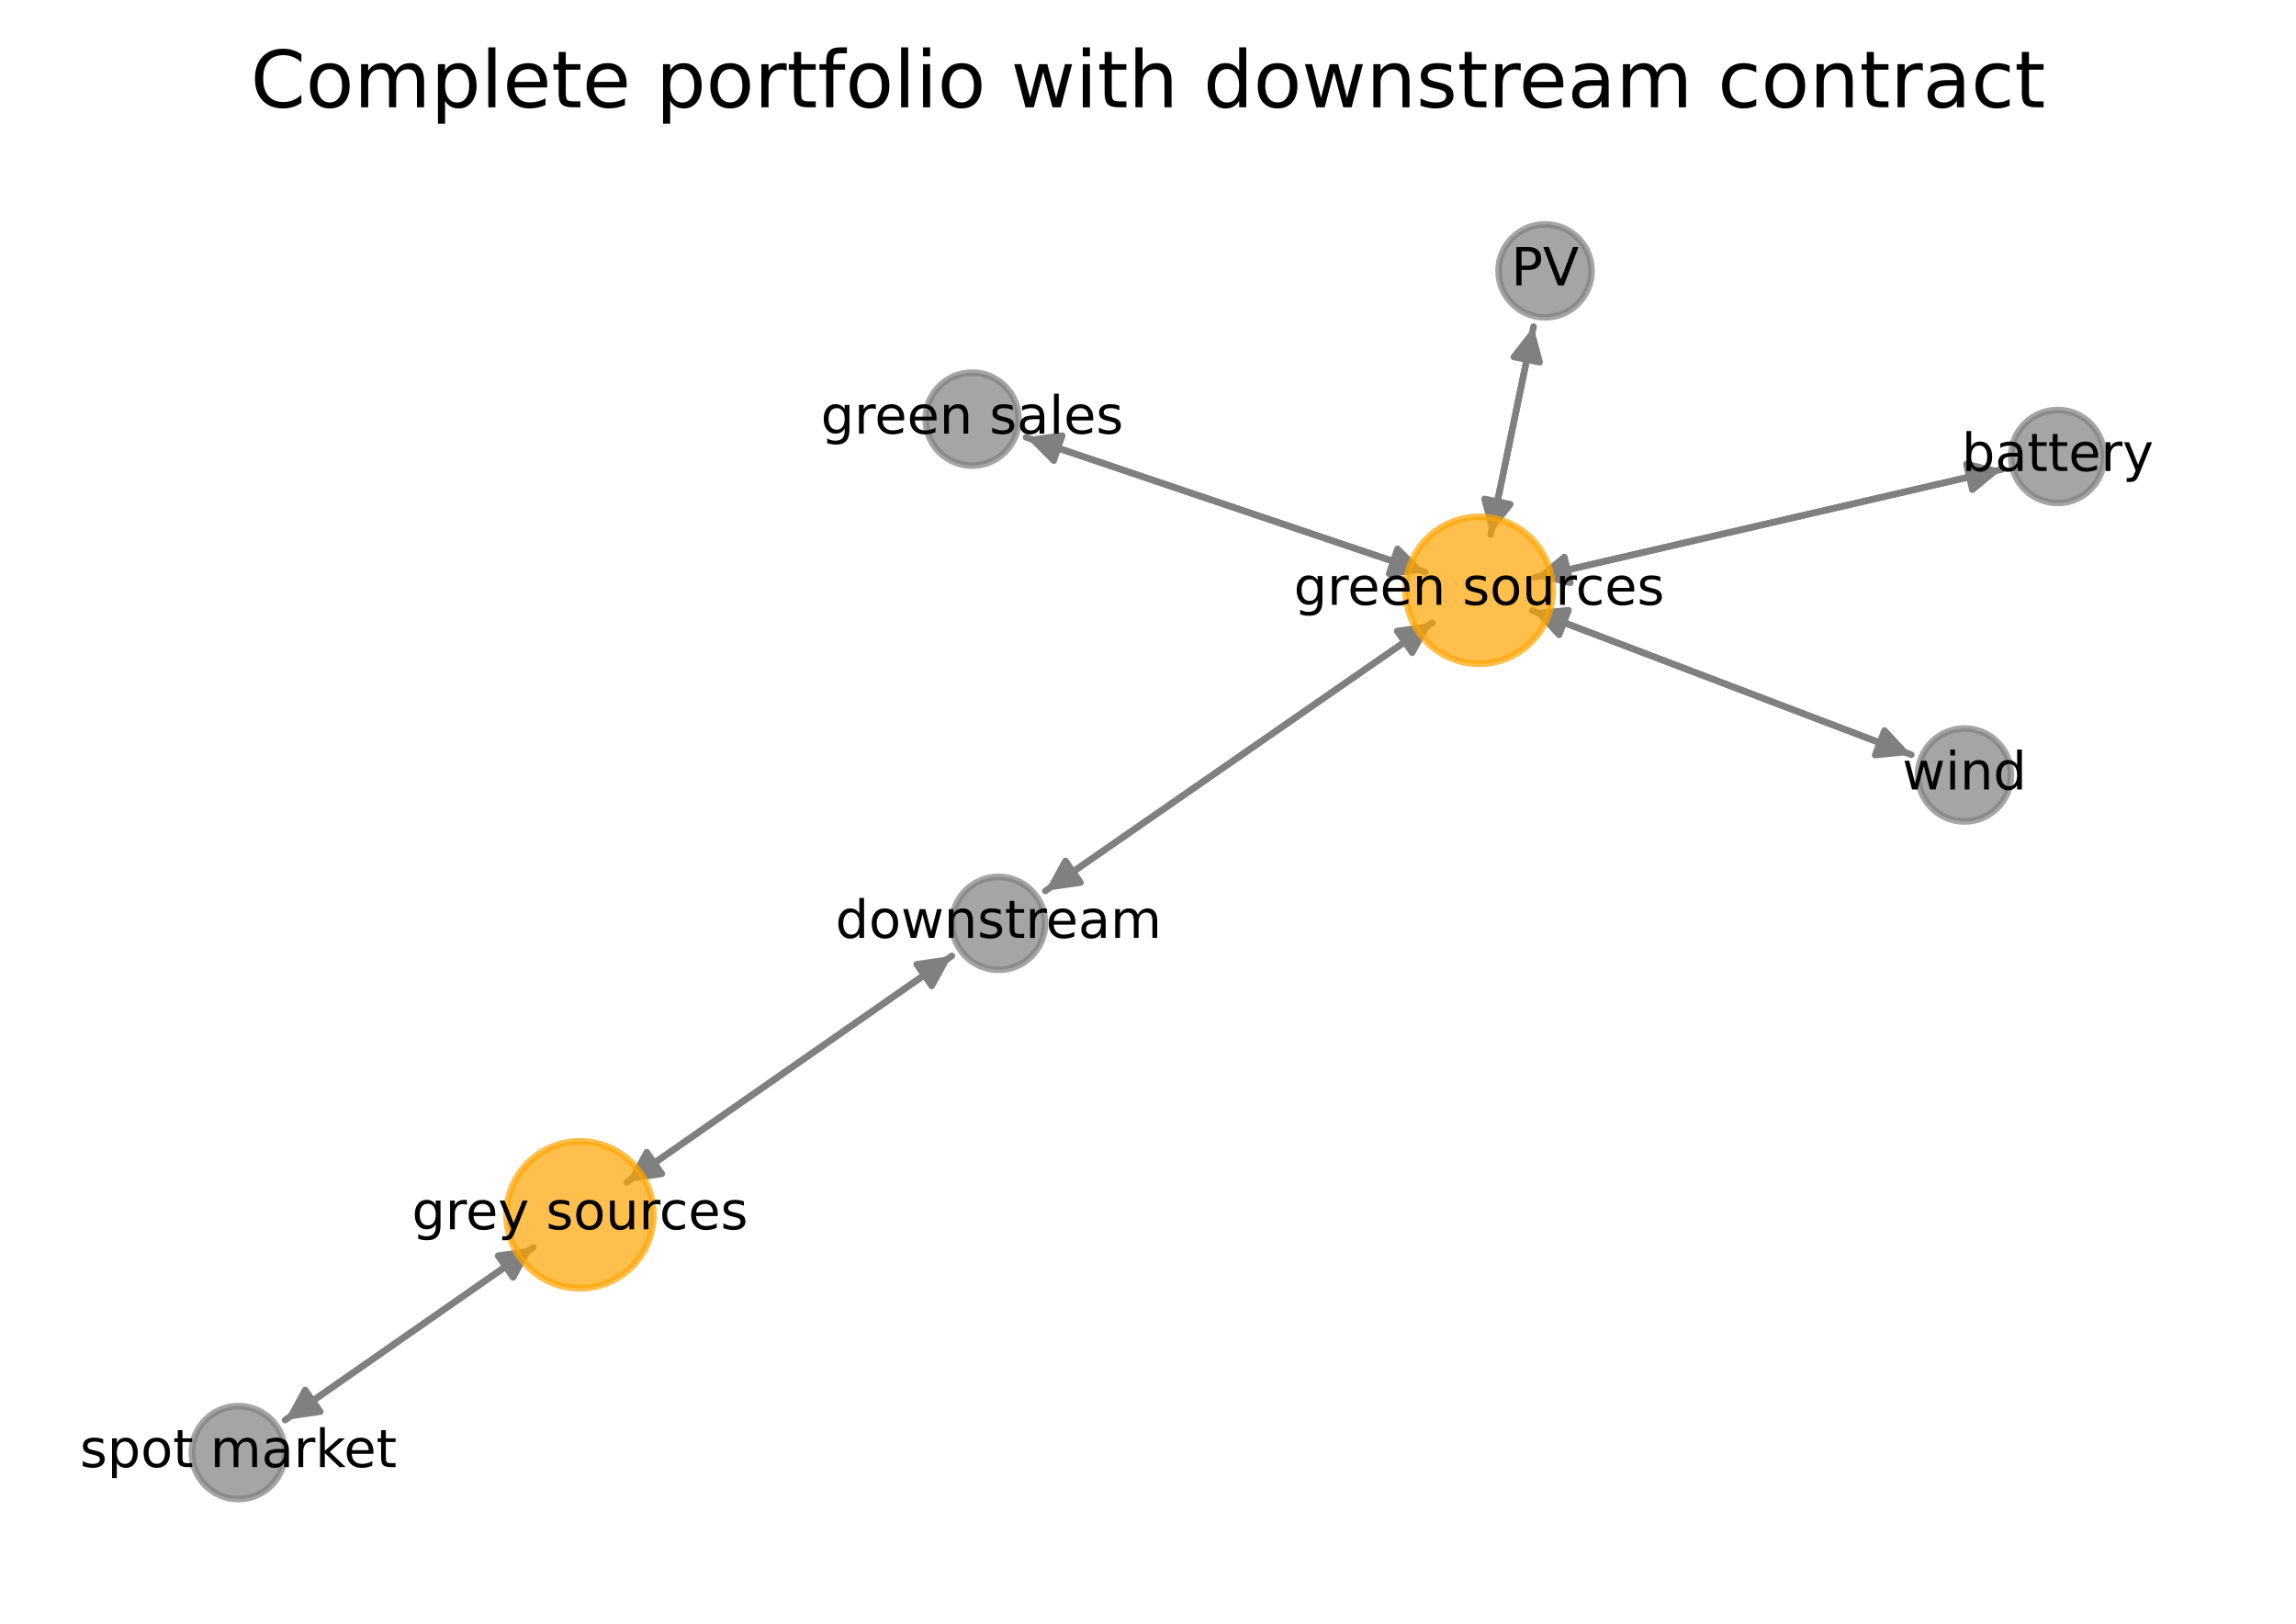 <?xml version="1.0" encoding="utf-8" standalone="no"?>
<!DOCTYPE svg PUBLIC "-//W3C//DTD SVG 1.1//EN"
  "http://www.w3.org/Graphics/SVG/1.1/DTD/svg11.dtd">
<!-- Created with matplotlib (https://matplotlib.org/) -->
<svg height="246.958pt" version="1.1" viewBox="0 0 349.2 246.958" width="349.2pt" xmlns="http://www.w3.org/2000/svg" xmlns:xlink="http://www.w3.org/1999/xlink">
 <defs>
  <style type="text/css">*{stroke-linecap:butt;stroke-linejoin:round;}</style>
 </defs>
 <g id="figure_1">
  <g id="patch_1">
   <path d="M 0 246.958 
L 349.2 246.958 
L 349.2 0 
L 0 0 
z
" style="fill:none;"/>
  </g>
  <g id="axes_1">
   <g id="patch_2">
    <path clip-path="url(#pf59bc3488b)" d="M 217.844 94.699 
Q 188.415 115.09 159.905 134.845 
" style="fill:none;stroke:#808080;stroke-linecap:round;"/>
    <path clip-path="url(#pf59bc3488b)" d="M 164.332 134.21 
L 159.905 134.845 
L 162.053 130.922 
L 164.332 134.21 
z
" style="fill:#808080;stroke:#808080;stroke-linecap:round;"/>
   </g>
   <g id="patch_3">
    <path clip-path="url(#pf59bc3488b)" d="M 233.058 92.846 
Q 261.873 103.807 289.643 114.371 
" style="fill:none;stroke:#808080;stroke-linecap:round;"/>
    <path clip-path="url(#pf59bc3488b)" d="M 286.615 111.08 
L 289.643 114.371 
L 285.193 114.818 
L 286.615 111.08 
z
" style="fill:#808080;stroke:#808080;stroke-linecap:round;"/>
   </g>
   <g id="patch_4">
    <path clip-path="url(#pf59bc3488b)" d="M 226.712 81.284 
Q 229.975 65.476 233.011 50.764 
" style="fill:none;stroke:#808080;stroke-linecap:round;"/>
    <path clip-path="url(#pf59bc3488b)" d="M 230.244 54.277 
L 233.011 50.764 
L 234.161 55.086 
L 230.244 54.277 
z
" style="fill:#808080;stroke:#808080;stroke-linecap:round;"/>
   </g>
   <g id="patch_5">
    <path clip-path="url(#pf59bc3488b)" d="M 216.758 86.997 
Q 186.407 76.751 157.116 66.863 
" style="fill:none;stroke:#808080;stroke-linecap:round;"/>
    <path clip-path="url(#pf59bc3488b)" d="M 160.266 70.037 
L 157.116 66.863 
L 161.545 66.247 
L 160.266 70.037 
z
" style="fill:#808080;stroke:#808080;stroke-linecap:round;"/>
   </g>
   <g id="patch_6">
    <path clip-path="url(#pf59bc3488b)" d="M 233.401 87.815 
Q 268.957 79.59 303.424 71.618 
" style="fill:none;stroke:#808080;stroke-linecap:round;"/>
    <path clip-path="url(#pf59bc3488b)" d="M 299.077 70.571 
L 303.424 71.618 
L 299.978 74.468 
L 299.077 70.571 
z
" style="fill:#808080;stroke:#808080;stroke-linecap:round;"/>
   </g>
   <g id="patch_7">
    <path clip-path="url(#pf59bc3488b)" d="M 95.311 179.781 
Q 120.037 162.57 143.845 145.998 
" style="fill:none;stroke:#808080;stroke-linecap:round;"/>
    <path clip-path="url(#pf59bc3488b)" d="M 139.419 146.641 
L 143.845 145.998 
L 141.705 149.924 
L 139.419 146.641 
z
" style="fill:#808080;stroke:#808080;stroke-linecap:round;"/>
   </g>
   <g id="patch_8">
    <path clip-path="url(#pf59bc3488b)" d="M 81.097 189.674 
Q 62.229 202.808 44.279 215.303 
" style="fill:none;stroke:#808080;stroke-linecap:round;"/>
    <path clip-path="url(#pf59bc3488b)" d="M 48.704 214.659 
L 44.279 215.303 
L 46.419 211.376 
L 48.704 214.659 
z
" style="fill:#808080;stroke:#808080;stroke-linecap:round;"/>
   </g>
   <g id="patch_9">
    <path clip-path="url(#pf59bc3488b)" d="M 158.988 135.48 
Q 188.417 115.088 216.927 95.334 
" style="fill:none;stroke:#808080;stroke-linecap:round;"/>
    <path clip-path="url(#pf59bc3488b)" d="M 212.5 95.968 
L 216.927 95.334 
L 214.778 99.256 
L 212.5 95.968 
z
" style="fill:#808080;stroke:#808080;stroke-linecap:round;"/>
   </g>
   <g id="patch_10">
    <path clip-path="url(#pf59bc3488b)" d="M 144.763 145.359 
Q 120.037 162.57 96.229 179.142 
" style="fill:none;stroke:#808080;stroke-linecap:round;"/>
    <path clip-path="url(#pf59bc3488b)" d="M 100.654 178.498 
L 96.229 179.142 
L 98.369 175.215 
L 100.654 178.498 
z
" style="fill:#808080;stroke:#808080;stroke-linecap:round;"/>
   </g>
   <g id="patch_11">
    <path clip-path="url(#pf59bc3488b)" d="M 290.682 114.766 
Q 261.867 103.805 234.097 93.242 
" style="fill:none;stroke:#808080;stroke-linecap:round;"/>
    <path clip-path="url(#pf59bc3488b)" d="M 237.125 96.533 
L 234.097 93.242 
L 238.547 92.795 
L 237.125 96.533 
z
" style="fill:#808080;stroke:#808080;stroke-linecap:round;"/>
   </g>
   <g id="patch_12">
    <path clip-path="url(#pf59bc3488b)" d="M 233.237 49.67 
Q 229.974 65.477 226.938 80.189 
" style="fill:none;stroke:#808080;stroke-linecap:round;"/>
    <path clip-path="url(#pf59bc3488b)" d="M 229.705 76.676 
L 226.938 80.189 
L 225.788 75.868 
L 229.705 76.676 
z
" style="fill:#808080;stroke:#808080;stroke-linecap:round;"/>
   </g>
   <g id="patch_13">
    <path clip-path="url(#pf59bc3488b)" d="M 43.359 215.943 
Q 62.227 202.81 80.177 190.315 
" style="fill:none;stroke:#808080;stroke-linecap:round;"/>
    <path clip-path="url(#pf59bc3488b)" d="M 75.752 190.959 
L 80.177 190.315 
L 78.037 194.242 
L 75.752 190.959 
z
" style="fill:#808080;stroke:#808080;stroke-linecap:round;"/>
   </g>
   <g id="patch_14">
    <path clip-path="url(#pf59bc3488b)" d="M 156.054 66.504 
Q 186.405 76.75 215.697 86.639 
" style="fill:none;stroke:#808080;stroke-linecap:round;"/>
    <path clip-path="url(#pf59bc3488b)" d="M 212.546 83.465 
L 215.697 86.639 
L 211.267 87.255 
L 212.546 83.465 
z
" style="fill:#808080;stroke:#808080;stroke-linecap:round;"/>
   </g>
   <g id="patch_15">
    <path clip-path="url(#pf59bc3488b)" d="M 304.508 71.367 
Q 268.951 79.592 234.484 87.564 
" style="fill:none;stroke:#808080;stroke-linecap:round;"/>
    <path clip-path="url(#pf59bc3488b)" d="M 238.832 88.611 
L 234.484 87.564 
L 237.93 84.714 
L 238.832 88.611 
z
" style="fill:#808080;stroke:#808080;stroke-linecap:round;"/>
   </g>
   <g id="PathCollection_1">
    <path clip-path="url(#pf59bc3488b)" d="M 224.961 100.947 
C 227.926 100.947 230.77 99.769 232.867 97.672 
C 234.964 95.576 236.142 92.732 236.142 89.767 
C 236.142 86.802 234.964 83.958 232.867 81.861 
C 230.77 79.764 227.926 78.586 224.961 78.586 
C 221.996 78.586 219.152 79.764 217.056 81.861 
C 214.959 83.958 213.781 86.802 213.781 89.767 
C 213.781 92.732 214.959 95.576 217.056 97.672 
C 219.152 99.769 221.996 100.947 224.961 100.947 
z
" style="fill:#ffa500;fill-opacity:0.7;stroke:#ffa500;stroke-opacity:0.7;"/>
    <path clip-path="url(#pf59bc3488b)" d="M 88.203 195.909 
C 91.168 195.909 94.012 194.731 96.109 192.634 
C 98.206 190.537 99.384 187.693 99.384 184.728 
C 99.384 181.763 98.206 178.919 96.109 176.823 
C 94.012 174.726 91.168 173.548 88.203 173.548 
C 85.238 173.548 82.394 174.726 80.298 176.823 
C 78.201 178.919 77.023 181.763 77.023 184.728 
C 77.023 187.693 78.201 190.537 80.298 192.634 
C 82.394 194.731 85.238 195.909 88.203 195.909 
z
" style="fill:#ffa500;fill-opacity:0.7;stroke:#ffa500;stroke-opacity:0.7;"/>
    <path clip-path="url(#pf59bc3488b)" d="M 151.87 147.482 
C 153.746 147.482 155.544 146.737 156.87 145.411 
C 158.196 144.085 158.942 142.287 158.942 140.411 
C 158.942 138.536 158.196 136.737 156.87 135.411 
C 155.544 134.085 153.746 133.34 151.87 133.34 
C 149.995 133.34 148.196 134.085 146.87 135.411 
C 145.544 136.737 144.799 138.536 144.799 140.411 
C 144.799 142.287 145.544 144.085 146.87 145.411 
C 148.196 146.737 149.995 147.482 151.87 147.482 
z
" style="fill:#808080;fill-opacity:0.7;stroke:#808080;stroke-opacity:0.7;"/>
    <path clip-path="url(#pf59bc3488b)" d="M 298.779 124.917 
C 300.654 124.917 302.453 124.172 303.779 122.846 
C 305.105 121.52 305.85 119.721 305.85 117.846 
C 305.85 115.971 305.105 114.172 303.779 112.846 
C 302.453 111.52 300.654 110.775 298.779 110.775 
C 296.904 110.775 295.105 111.52 293.779 112.846 
C 292.453 114.172 291.708 115.971 291.708 117.846 
C 291.708 119.721 292.453 121.52 293.779 122.846 
C 295.105 124.172 296.904 124.917 298.779 124.917 
z
" style="fill:#808080;fill-opacity:0.7;stroke:#808080;stroke-opacity:0.7;"/>
    <path clip-path="url(#pf59bc3488b)" d="M 234.988 48.258 
C 236.863 48.258 238.662 47.513 239.988 46.187 
C 241.314 44.861 242.059 43.062 242.059 41.187 
C 242.059 39.312 241.314 37.513 239.988 36.187 
C 238.662 34.861 236.863 34.116 234.988 34.116 
C 233.112 34.116 231.314 34.861 229.988 36.187 
C 228.662 37.513 227.917 39.312 227.917 41.187 
C 227.917 43.062 228.662 44.861 229.988 46.187 
C 231.314 47.513 233.112 48.258 234.988 48.258 
z
" style="fill:#808080;fill-opacity:0.7;stroke:#808080;stroke-opacity:0.7;"/>
    <path clip-path="url(#pf59bc3488b)" d="M 36.253 227.96 
C 38.128 227.96 39.927 227.215 41.253 225.889 
C 42.579 224.563 43.324 222.765 43.324 220.889 
C 43.324 219.014 42.579 217.215 41.253 215.889 
C 39.927 214.563 38.128 213.818 36.253 213.818 
C 34.378 213.818 32.579 214.563 31.253 215.889 
C 29.927 217.215 29.182 219.014 29.182 220.889 
C 29.182 222.765 29.927 224.563 31.253 225.889 
C 32.579 227.215 34.378 227.96 36.253 227.96 
z
" style="fill:#808080;fill-opacity:0.7;stroke:#808080;stroke-opacity:0.7;"/>
    <path clip-path="url(#pf59bc3488b)" d="M 147.851 70.806 
C 149.726 70.806 151.525 70.061 152.851 68.735 
C 154.177 67.409 154.922 65.61 154.922 63.735 
C 154.922 61.86 154.177 60.061 152.851 58.735 
C 151.525 57.409 149.726 56.664 147.851 56.664 
C 145.976 56.664 144.177 57.409 142.851 58.735 
C 141.525 60.061 140.78 61.86 140.78 63.735 
C 140.78 65.61 141.525 67.409 142.851 68.735 
C 144.177 70.061 145.976 70.806 147.851 70.806 
z
" style="fill:#808080;fill-opacity:0.7;stroke:#808080;stroke-opacity:0.7;"/>
    <path clip-path="url(#pf59bc3488b)" d="M 312.947 76.486 
C 314.822 76.486 316.621 75.741 317.947 74.415 
C 319.273 73.089 320.018 71.291 320.018 69.415 
C 320.018 67.54 319.273 65.741 317.947 64.415 
C 316.621 63.089 314.822 62.344 312.947 62.344 
C 311.072 62.344 309.273 63.089 307.947 64.415 
C 306.621 65.741 305.876 67.54 305.876 69.415 
C 305.876 71.291 306.621 73.089 307.947 74.415 
C 309.273 75.741 311.072 76.486 312.947 76.486 
z
" style="fill:#808080;fill-opacity:0.7;stroke:#808080;stroke-opacity:0.7;"/>
   </g>
   <g id="text_1">
    <g clip-path="url(#pf59bc3488b)">
     <!-- green sources -->
     <g transform="translate(196.774 91.974)scale(0.08 -0.08)">
      <defs>
       <path d="M 45.406 27.984 
Q 45.406 37.75 41.375 43.109 
Q 37.359 48.484 30.078 48.484 
Q 22.859 48.484 18.828 43.109 
Q 14.797 37.75 14.797 27.984 
Q 14.797 18.266 18.828 12.891 
Q 22.859 7.516 30.078 7.516 
Q 37.359 7.516 41.375 12.891 
Q 45.406 18.266 45.406 27.984 
z
M 54.391 6.781 
Q 54.391 -7.172 48.188 -13.984 
Q 42 -20.797 29.203 -20.797 
Q 24.469 -20.797 20.266 -20.094 
Q 16.062 -19.391 12.109 -17.922 
L 12.109 -9.188 
Q 16.062 -11.328 19.922 -12.344 
Q 23.781 -13.375 27.781 -13.375 
Q 36.625 -13.375 41.016 -8.766 
Q 45.406 -4.156 45.406 5.172 
L 45.406 9.625 
Q 42.625 4.781 38.281 2.391 
Q 33.938 0 27.875 0 
Q 17.828 0 11.672 7.656 
Q 5.516 15.328 5.516 27.984 
Q 5.516 40.672 11.672 48.328 
Q 17.828 56 27.875 56 
Q 33.938 56 38.281 53.609 
Q 42.625 51.219 45.406 46.391 
L 45.406 54.688 
L 54.391 54.688 
z
" id="DejaVuSans-103"/>
       <path d="M 41.109 46.297 
Q 39.594 47.172 37.812 47.578 
Q 36.031 48 33.891 48 
Q 26.266 48 22.188 43.047 
Q 18.109 38.094 18.109 28.812 
L 18.109 0 
L 9.078 0 
L 9.078 54.688 
L 18.109 54.688 
L 18.109 46.188 
Q 20.953 51.172 25.484 53.578 
Q 30.031 56 36.531 56 
Q 37.453 56 38.578 55.875 
Q 39.703 55.766 41.062 55.516 
z
" id="DejaVuSans-114"/>
       <path d="M 56.203 29.594 
L 56.203 25.203 
L 14.891 25.203 
Q 15.484 15.922 20.484 11.062 
Q 25.484 6.203 34.422 6.203 
Q 39.594 6.203 44.453 7.469 
Q 49.312 8.734 54.109 11.281 
L 54.109 2.781 
Q 49.266 0.734 44.188 -0.344 
Q 39.109 -1.422 33.891 -1.422 
Q 20.797 -1.422 13.156 6.188 
Q 5.516 13.812 5.516 26.812 
Q 5.516 40.234 12.766 48.109 
Q 20.016 56 32.328 56 
Q 43.359 56 49.781 48.891 
Q 56.203 41.797 56.203 29.594 
z
M 47.219 32.234 
Q 47.125 39.594 43.094 43.984 
Q 39.062 48.391 32.422 48.391 
Q 24.906 48.391 20.391 44.141 
Q 15.875 39.891 15.188 32.172 
z
" id="DejaVuSans-101"/>
       <path d="M 54.891 33.016 
L 54.891 0 
L 45.906 0 
L 45.906 32.719 
Q 45.906 40.484 42.875 44.328 
Q 39.844 48.188 33.797 48.188 
Q 26.516 48.188 22.312 43.547 
Q 18.109 38.922 18.109 30.906 
L 18.109 0 
L 9.078 0 
L 9.078 54.688 
L 18.109 54.688 
L 18.109 46.188 
Q 21.344 51.125 25.703 53.562 
Q 30.078 56 35.797 56 
Q 45.219 56 50.047 50.172 
Q 54.891 44.344 54.891 33.016 
z
" id="DejaVuSans-110"/>
       <path id="DejaVuSans-32"/>
       <path d="M 44.281 53.078 
L 44.281 44.578 
Q 40.484 46.531 36.375 47.5 
Q 32.281 48.484 27.875 48.484 
Q 21.188 48.484 17.844 46.438 
Q 14.5 44.391 14.5 40.281 
Q 14.5 37.156 16.891 35.375 
Q 19.281 33.594 26.516 31.984 
L 29.594 31.297 
Q 39.156 29.25 43.188 25.516 
Q 47.219 21.781 47.219 15.094 
Q 47.219 7.469 41.188 3.016 
Q 35.156 -1.422 24.609 -1.422 
Q 20.219 -1.422 15.453 -0.562 
Q 10.688 0.297 5.422 2 
L 5.422 11.281 
Q 10.406 8.688 15.234 7.391 
Q 20.062 6.109 24.812 6.109 
Q 31.156 6.109 34.562 8.281 
Q 37.984 10.453 37.984 14.406 
Q 37.984 18.062 35.516 20.016 
Q 33.062 21.969 24.703 23.781 
L 21.578 24.516 
Q 13.234 26.266 9.516 29.906 
Q 5.812 33.547 5.812 39.891 
Q 5.812 47.609 11.281 51.797 
Q 16.75 56 26.812 56 
Q 31.781 56 36.172 55.266 
Q 40.578 54.547 44.281 53.078 
z
" id="DejaVuSans-115"/>
       <path d="M 30.609 48.391 
Q 23.391 48.391 19.188 42.75 
Q 14.984 37.109 14.984 27.297 
Q 14.984 17.484 19.156 11.844 
Q 23.344 6.203 30.609 6.203 
Q 37.797 6.203 41.984 11.859 
Q 46.188 17.531 46.188 27.297 
Q 46.188 37.016 41.984 42.703 
Q 37.797 48.391 30.609 48.391 
z
M 30.609 56 
Q 42.328 56 49.016 48.375 
Q 55.719 40.766 55.719 27.297 
Q 55.719 13.875 49.016 6.219 
Q 42.328 -1.422 30.609 -1.422 
Q 18.844 -1.422 12.172 6.219 
Q 5.516 13.875 5.516 27.297 
Q 5.516 40.766 12.172 48.375 
Q 18.844 56 30.609 56 
z
" id="DejaVuSans-111"/>
       <path d="M 8.5 21.578 
L 8.5 54.688 
L 17.484 54.688 
L 17.484 21.922 
Q 17.484 14.156 20.5 10.266 
Q 23.531 6.391 29.594 6.391 
Q 36.859 6.391 41.078 11.031 
Q 45.312 15.672 45.312 23.688 
L 45.312 54.688 
L 54.297 54.688 
L 54.297 0 
L 45.312 0 
L 45.312 8.406 
Q 42.047 3.422 37.719 1 
Q 33.406 -1.422 27.688 -1.422 
Q 18.266 -1.422 13.375 4.438 
Q 8.5 10.297 8.5 21.578 
z
M 31.109 56 
z
" id="DejaVuSans-117"/>
       <path d="M 48.781 52.594 
L 48.781 44.188 
Q 44.969 46.297 41.141 47.344 
Q 37.312 48.391 33.406 48.391 
Q 24.656 48.391 19.812 42.844 
Q 14.984 37.312 14.984 27.297 
Q 14.984 17.281 19.812 11.734 
Q 24.656 6.203 33.406 6.203 
Q 37.312 6.203 41.141 7.25 
Q 44.969 8.297 48.781 10.406 
L 48.781 2.094 
Q 45.016 0.344 40.984 -0.531 
Q 36.969 -1.422 32.422 -1.422 
Q 20.062 -1.422 12.781 6.344 
Q 5.516 14.109 5.516 27.297 
Q 5.516 40.672 12.859 48.328 
Q 20.219 56 33.016 56 
Q 37.156 56 41.109 55.141 
Q 45.062 54.297 48.781 52.594 
z
" id="DejaVuSans-99"/>
      </defs>
      <use xlink:href="#DejaVuSans-103"/>
      <use x="63.477" xlink:href="#DejaVuSans-114"/>
      <use x="102.34" xlink:href="#DejaVuSans-101"/>
      <use x="163.863" xlink:href="#DejaVuSans-101"/>
      <use x="225.387" xlink:href="#DejaVuSans-110"/>
      <use x="288.766" xlink:href="#DejaVuSans-32"/>
      <use x="320.553" xlink:href="#DejaVuSans-115"/>
      <use x="372.652" xlink:href="#DejaVuSans-111"/>
      <use x="433.834" xlink:href="#DejaVuSans-117"/>
      <use x="497.213" xlink:href="#DejaVuSans-114"/>
      <use x="536.076" xlink:href="#DejaVuSans-99"/>
      <use x="591.057" xlink:href="#DejaVuSans-101"/>
      <use x="652.58" xlink:href="#DejaVuSans-115"/>
     </g>
    </g>
   </g>
   <g id="text_2">
    <g clip-path="url(#pf59bc3488b)">
     <!-- grey sources -->
     <g transform="translate(62.644 186.936)scale(0.08 -0.08)">
      <defs>
       <path d="M 32.172 -5.078 
Q 28.375 -14.844 24.75 -17.812 
Q 21.141 -20.797 15.094 -20.797 
L 7.906 -20.797 
L 7.906 -13.281 
L 13.188 -13.281 
Q 16.891 -13.281 18.938 -11.516 
Q 21 -9.766 23.484 -3.219 
L 25.094 0.875 
L 2.984 54.688 
L 12.5 54.688 
L 29.594 11.922 
L 46.688 54.688 
L 56.203 54.688 
z
" id="DejaVuSans-121"/>
      </defs>
      <use xlink:href="#DejaVuSans-103"/>
      <use x="63.477" xlink:href="#DejaVuSans-114"/>
      <use x="102.34" xlink:href="#DejaVuSans-101"/>
      <use x="163.863" xlink:href="#DejaVuSans-121"/>
      <use x="223.043" xlink:href="#DejaVuSans-32"/>
      <use x="254.83" xlink:href="#DejaVuSans-115"/>
      <use x="306.93" xlink:href="#DejaVuSans-111"/>
      <use x="368.111" xlink:href="#DejaVuSans-117"/>
      <use x="431.49" xlink:href="#DejaVuSans-114"/>
      <use x="470.354" xlink:href="#DejaVuSans-99"/>
      <use x="525.334" xlink:href="#DejaVuSans-101"/>
      <use x="586.857" xlink:href="#DejaVuSans-115"/>
     </g>
    </g>
   </g>
   <g id="text_3">
    <g clip-path="url(#pf59bc3488b)">
     <!-- downstream -->
     <g transform="translate(127.062 142.619)scale(0.08 -0.08)">
      <defs>
       <path d="M 45.406 46.391 
L 45.406 75.984 
L 54.391 75.984 
L 54.391 0 
L 45.406 0 
L 45.406 8.203 
Q 42.578 3.328 38.25 0.953 
Q 33.938 -1.422 27.875 -1.422 
Q 17.969 -1.422 11.734 6.484 
Q 5.516 14.406 5.516 27.297 
Q 5.516 40.188 11.734 48.094 
Q 17.969 56 27.875 56 
Q 33.938 56 38.25 53.625 
Q 42.578 51.266 45.406 46.391 
z
M 14.797 27.297 
Q 14.797 17.391 18.875 11.75 
Q 22.953 6.109 30.078 6.109 
Q 37.203 6.109 41.297 11.75 
Q 45.406 17.391 45.406 27.297 
Q 45.406 37.203 41.297 42.844 
Q 37.203 48.484 30.078 48.484 
Q 22.953 48.484 18.875 42.844 
Q 14.797 37.203 14.797 27.297 
z
" id="DejaVuSans-100"/>
       <path d="M 4.203 54.688 
L 13.188 54.688 
L 24.422 12.016 
L 35.594 54.688 
L 46.188 54.688 
L 57.422 12.016 
L 68.609 54.688 
L 77.594 54.688 
L 63.281 0 
L 52.688 0 
L 40.922 44.828 
L 29.109 0 
L 18.5 0 
z
" id="DejaVuSans-119"/>
       <path d="M 18.312 70.219 
L 18.312 54.688 
L 36.812 54.688 
L 36.812 47.703 
L 18.312 47.703 
L 18.312 18.016 
Q 18.312 11.328 20.141 9.422 
Q 21.969 7.516 27.594 7.516 
L 36.812 7.516 
L 36.812 0 
L 27.594 0 
Q 17.188 0 13.234 3.875 
Q 9.281 7.766 9.281 18.016 
L 9.281 47.703 
L 2.688 47.703 
L 2.688 54.688 
L 9.281 54.688 
L 9.281 70.219 
z
" id="DejaVuSans-116"/>
       <path d="M 34.281 27.484 
Q 23.391 27.484 19.188 25 
Q 14.984 22.516 14.984 16.5 
Q 14.984 11.719 18.141 8.906 
Q 21.297 6.109 26.703 6.109 
Q 34.188 6.109 38.703 11.406 
Q 43.219 16.703 43.219 25.484 
L 43.219 27.484 
z
M 52.203 31.203 
L 52.203 0 
L 43.219 0 
L 43.219 8.297 
Q 40.141 3.328 35.547 0.953 
Q 30.953 -1.422 24.312 -1.422 
Q 15.922 -1.422 10.953 3.297 
Q 6 8.016 6 15.922 
Q 6 25.141 12.172 29.828 
Q 18.359 34.516 30.609 34.516 
L 43.219 34.516 
L 43.219 35.406 
Q 43.219 41.609 39.141 45 
Q 35.062 48.391 27.688 48.391 
Q 23 48.391 18.547 47.266 
Q 14.109 46.141 10.016 43.891 
L 10.016 52.203 
Q 14.938 54.109 19.578 55.047 
Q 24.219 56 28.609 56 
Q 40.484 56 46.344 49.844 
Q 52.203 43.703 52.203 31.203 
z
" id="DejaVuSans-97"/>
       <path d="M 52 44.188 
Q 55.375 50.25 60.062 53.125 
Q 64.75 56 71.094 56 
Q 79.641 56 84.281 50.016 
Q 88.922 44.047 88.922 33.016 
L 88.922 0 
L 79.891 0 
L 79.891 32.719 
Q 79.891 40.578 77.094 44.375 
Q 74.312 48.188 68.609 48.188 
Q 61.625 48.188 57.562 43.547 
Q 53.516 38.922 53.516 30.906 
L 53.516 0 
L 44.484 0 
L 44.484 32.719 
Q 44.484 40.625 41.703 44.406 
Q 38.922 48.188 33.109 48.188 
Q 26.219 48.188 22.156 43.531 
Q 18.109 38.875 18.109 30.906 
L 18.109 0 
L 9.078 0 
L 9.078 54.688 
L 18.109 54.688 
L 18.109 46.188 
Q 21.188 51.219 25.484 53.609 
Q 29.781 56 35.688 56 
Q 41.656 56 45.828 52.969 
Q 50 49.953 52 44.188 
z
" id="DejaVuSans-109"/>
      </defs>
      <use xlink:href="#DejaVuSans-100"/>
      <use x="63.477" xlink:href="#DejaVuSans-111"/>
      <use x="124.658" xlink:href="#DejaVuSans-119"/>
      <use x="206.445" xlink:href="#DejaVuSans-110"/>
      <use x="269.824" xlink:href="#DejaVuSans-115"/>
      <use x="321.924" xlink:href="#DejaVuSans-116"/>
      <use x="361.133" xlink:href="#DejaVuSans-114"/>
      <use x="399.996" xlink:href="#DejaVuSans-101"/>
      <use x="461.52" xlink:href="#DejaVuSans-97"/>
      <use x="522.799" xlink:href="#DejaVuSans-109"/>
     </g>
    </g>
   </g>
   <g id="text_4">
    <g clip-path="url(#pf59bc3488b)">
     <!-- wind -->
     <g transform="translate(289.322 120.054)scale(0.08 -0.08)">
      <defs>
       <path d="M 9.422 54.688 
L 18.406 54.688 
L 18.406 0 
L 9.422 0 
z
M 9.422 75.984 
L 18.406 75.984 
L 18.406 64.594 
L 9.422 64.594 
z
" id="DejaVuSans-105"/>
      </defs>
      <use xlink:href="#DejaVuSans-119"/>
      <use x="81.787" xlink:href="#DejaVuSans-105"/>
      <use x="109.57" xlink:href="#DejaVuSans-110"/>
      <use x="172.949" xlink:href="#DejaVuSans-100"/>
     </g>
    </g>
   </g>
   <g id="text_5">
    <g clip-path="url(#pf59bc3488b)">
     <!-- PV -->
     <g transform="translate(229.84 43.394)scale(0.08 -0.08)">
      <defs>
       <path d="M 19.672 64.797 
L 19.672 37.406 
L 32.078 37.406 
Q 38.969 37.406 42.719 40.969 
Q 46.484 44.531 46.484 51.125 
Q 46.484 57.672 42.719 61.234 
Q 38.969 64.797 32.078 64.797 
z
M 9.812 72.906 
L 32.078 72.906 
Q 44.344 72.906 50.609 67.359 
Q 56.891 61.812 56.891 51.125 
Q 56.891 40.328 50.609 34.812 
Q 44.344 29.297 32.078 29.297 
L 19.672 29.297 
L 19.672 0 
L 9.812 0 
z
" id="DejaVuSans-80"/>
       <path d="M 28.609 0 
L 0.781 72.906 
L 11.078 72.906 
L 34.188 11.531 
L 57.328 72.906 
L 67.578 72.906 
L 39.797 0 
z
" id="DejaVuSans-86"/>
      </defs>
      <use xlink:href="#DejaVuSans-80"/>
      <use x="60.303" xlink:href="#DejaVuSans-86"/>
     </g>
    </g>
   </g>
   <g id="text_6">
    <g clip-path="url(#pf59bc3488b)">
     <!-- spot market -->
     <g transform="translate(12.15 223.097)scale(0.08 -0.08)">
      <defs>
       <path d="M 18.109 8.203 
L 18.109 -20.797 
L 9.078 -20.797 
L 9.078 54.688 
L 18.109 54.688 
L 18.109 46.391 
Q 20.953 51.266 25.266 53.625 
Q 29.594 56 35.594 56 
Q 45.562 56 51.781 48.094 
Q 58.016 40.188 58.016 27.297 
Q 58.016 14.406 51.781 6.484 
Q 45.562 -1.422 35.594 -1.422 
Q 29.594 -1.422 25.266 0.953 
Q 20.953 3.328 18.109 8.203 
z
M 48.688 27.297 
Q 48.688 37.203 44.609 42.844 
Q 40.531 48.484 33.406 48.484 
Q 26.266 48.484 22.188 42.844 
Q 18.109 37.203 18.109 27.297 
Q 18.109 17.391 22.188 11.75 
Q 26.266 6.109 33.406 6.109 
Q 40.531 6.109 44.609 11.75 
Q 48.688 17.391 48.688 27.297 
z
" id="DejaVuSans-112"/>
       <path d="M 9.078 75.984 
L 18.109 75.984 
L 18.109 31.109 
L 44.922 54.688 
L 56.391 54.688 
L 27.391 29.109 
L 57.625 0 
L 45.906 0 
L 18.109 26.703 
L 18.109 0 
L 9.078 0 
z
" id="DejaVuSans-107"/>
      </defs>
      <use xlink:href="#DejaVuSans-115"/>
      <use x="52.1" xlink:href="#DejaVuSans-112"/>
      <use x="115.576" xlink:href="#DejaVuSans-111"/>
      <use x="176.758" xlink:href="#DejaVuSans-116"/>
      <use x="215.967" xlink:href="#DejaVuSans-32"/>
      <use x="247.754" xlink:href="#DejaVuSans-109"/>
      <use x="345.166" xlink:href="#DejaVuSans-97"/>
      <use x="406.445" xlink:href="#DejaVuSans-114"/>
      <use x="447.559" xlink:href="#DejaVuSans-107"/>
      <use x="501.844" xlink:href="#DejaVuSans-101"/>
      <use x="563.367" xlink:href="#DejaVuSans-116"/>
     </g>
    </g>
   </g>
   <g id="text_7">
    <g clip-path="url(#pf59bc3488b)">
     <!-- green sales -->
     <g transform="translate(124.837 65.942)scale(0.08 -0.08)">
      <defs>
       <path d="M 9.422 75.984 
L 18.406 75.984 
L 18.406 0 
L 9.422 0 
z
" id="DejaVuSans-108"/>
      </defs>
      <use xlink:href="#DejaVuSans-103"/>
      <use x="63.477" xlink:href="#DejaVuSans-114"/>
      <use x="102.34" xlink:href="#DejaVuSans-101"/>
      <use x="163.863" xlink:href="#DejaVuSans-101"/>
      <use x="225.387" xlink:href="#DejaVuSans-110"/>
      <use x="288.766" xlink:href="#DejaVuSans-32"/>
      <use x="320.553" xlink:href="#DejaVuSans-115"/>
      <use x="372.652" xlink:href="#DejaVuSans-97"/>
      <use x="433.932" xlink:href="#DejaVuSans-108"/>
      <use x="461.715" xlink:href="#DejaVuSans-101"/>
      <use x="523.238" xlink:href="#DejaVuSans-115"/>
     </g>
    </g>
   </g>
   <g id="text_8">
    <g clip-path="url(#pf59bc3488b)">
     <!-- battery -->
     <g transform="translate(298.347 71.623)scale(0.08 -0.08)">
      <defs>
       <path d="M 48.688 27.297 
Q 48.688 37.203 44.609 42.844 
Q 40.531 48.484 33.406 48.484 
Q 26.266 48.484 22.188 42.844 
Q 18.109 37.203 18.109 27.297 
Q 18.109 17.391 22.188 11.75 
Q 26.266 6.109 33.406 6.109 
Q 40.531 6.109 44.609 11.75 
Q 48.688 17.391 48.688 27.297 
z
M 18.109 46.391 
Q 20.953 51.266 25.266 53.625 
Q 29.594 56 35.594 56 
Q 45.562 56 51.781 48.094 
Q 58.016 40.188 58.016 27.297 
Q 58.016 14.406 51.781 6.484 
Q 45.562 -1.422 35.594 -1.422 
Q 29.594 -1.422 25.266 0.953 
Q 20.953 3.328 18.109 8.203 
L 18.109 0 
L 9.078 0 
L 9.078 75.984 
L 18.109 75.984 
z
" id="DejaVuSans-98"/>
      </defs>
      <use xlink:href="#DejaVuSans-98"/>
      <use x="63.477" xlink:href="#DejaVuSans-97"/>
      <use x="124.756" xlink:href="#DejaVuSans-116"/>
      <use x="163.965" xlink:href="#DejaVuSans-116"/>
      <use x="203.174" xlink:href="#DejaVuSans-101"/>
      <use x="264.697" xlink:href="#DejaVuSans-114"/>
      <use x="305.811" xlink:href="#DejaVuSans-121"/>
     </g>
    </g>
   </g>
   <g id="text_9">
    <!-- Complete portfolio with downstream contract -->
    <g transform="translate(38.108 16.318)scale(0.12 -0.12)">
     <defs>
      <path d="M 64.406 67.281 
L 64.406 56.891 
Q 59.422 61.531 53.781 63.812 
Q 48.141 66.109 41.797 66.109 
Q 29.297 66.109 22.656 58.469 
Q 16.016 50.828 16.016 36.375 
Q 16.016 21.969 22.656 14.328 
Q 29.297 6.688 41.797 6.688 
Q 48.141 6.688 53.781 8.984 
Q 59.422 11.281 64.406 15.922 
L 64.406 5.609 
Q 59.234 2.094 53.438 0.328 
Q 47.656 -1.422 41.219 -1.422 
Q 24.656 -1.422 15.125 8.703 
Q 5.609 18.844 5.609 36.375 
Q 5.609 53.953 15.125 64.078 
Q 24.656 74.219 41.219 74.219 
Q 47.75 74.219 53.531 72.484 
Q 59.328 70.75 64.406 67.281 
z
" id="DejaVuSans-67"/>
      <path d="M 37.109 75.984 
L 37.109 68.5 
L 28.516 68.5 
Q 23.688 68.5 21.797 66.547 
Q 19.922 64.594 19.922 59.516 
L 19.922 54.688 
L 34.719 54.688 
L 34.719 47.703 
L 19.922 47.703 
L 19.922 0 
L 10.891 0 
L 10.891 47.703 
L 2.297 47.703 
L 2.297 54.688 
L 10.891 54.688 
L 10.891 58.5 
Q 10.891 67.625 15.141 71.797 
Q 19.391 75.984 28.609 75.984 
z
" id="DejaVuSans-102"/>
      <path d="M 54.891 33.016 
L 54.891 0 
L 45.906 0 
L 45.906 32.719 
Q 45.906 40.484 42.875 44.328 
Q 39.844 48.188 33.797 48.188 
Q 26.516 48.188 22.312 43.547 
Q 18.109 38.922 18.109 30.906 
L 18.109 0 
L 9.078 0 
L 9.078 75.984 
L 18.109 75.984 
L 18.109 46.188 
Q 21.344 51.125 25.703 53.562 
Q 30.078 56 35.797 56 
Q 45.219 56 50.047 50.172 
Q 54.891 44.344 54.891 33.016 
z
" id="DejaVuSans-104"/>
     </defs>
     <use xlink:href="#DejaVuSans-67"/>
     <use x="69.824" xlink:href="#DejaVuSans-111"/>
     <use x="131.006" xlink:href="#DejaVuSans-109"/>
     <use x="228.418" xlink:href="#DejaVuSans-112"/>
     <use x="291.895" xlink:href="#DejaVuSans-108"/>
     <use x="319.678" xlink:href="#DejaVuSans-101"/>
     <use x="381.201" xlink:href="#DejaVuSans-116"/>
     <use x="420.41" xlink:href="#DejaVuSans-101"/>
     <use x="481.934" xlink:href="#DejaVuSans-32"/>
     <use x="513.721" xlink:href="#DejaVuSans-112"/>
     <use x="577.197" xlink:href="#DejaVuSans-111"/>
     <use x="638.379" xlink:href="#DejaVuSans-114"/>
     <use x="679.492" xlink:href="#DejaVuSans-116"/>
     <use x="718.701" xlink:href="#DejaVuSans-102"/>
     <use x="753.906" xlink:href="#DejaVuSans-111"/>
     <use x="815.088" xlink:href="#DejaVuSans-108"/>
     <use x="842.871" xlink:href="#DejaVuSans-105"/>
     <use x="870.654" xlink:href="#DejaVuSans-111"/>
     <use x="931.836" xlink:href="#DejaVuSans-32"/>
     <use x="963.623" xlink:href="#DejaVuSans-119"/>
     <use x="1045.41" xlink:href="#DejaVuSans-105"/>
     <use x="1073.193" xlink:href="#DejaVuSans-116"/>
     <use x="1112.402" xlink:href="#DejaVuSans-104"/>
     <use x="1175.781" xlink:href="#DejaVuSans-32"/>
     <use x="1207.568" xlink:href="#DejaVuSans-100"/>
     <use x="1271.045" xlink:href="#DejaVuSans-111"/>
     <use x="1332.227" xlink:href="#DejaVuSans-119"/>
     <use x="1414.014" xlink:href="#DejaVuSans-110"/>
     <use x="1477.393" xlink:href="#DejaVuSans-115"/>
     <use x="1529.492" xlink:href="#DejaVuSans-116"/>
     <use x="1568.701" xlink:href="#DejaVuSans-114"/>
     <use x="1607.564" xlink:href="#DejaVuSans-101"/>
     <use x="1669.088" xlink:href="#DejaVuSans-97"/>
     <use x="1730.367" xlink:href="#DejaVuSans-109"/>
     <use x="1827.779" xlink:href="#DejaVuSans-32"/>
     <use x="1859.566" xlink:href="#DejaVuSans-99"/>
     <use x="1914.547" xlink:href="#DejaVuSans-111"/>
     <use x="1975.729" xlink:href="#DejaVuSans-110"/>
     <use x="2039.107" xlink:href="#DejaVuSans-116"/>
     <use x="2078.316" xlink:href="#DejaVuSans-114"/>
     <use x="2119.43" xlink:href="#DejaVuSans-97"/>
     <use x="2180.709" xlink:href="#DejaVuSans-99"/>
     <use x="2235.689" xlink:href="#DejaVuSans-116"/>
    </g>
   </g>
  </g>
 </g>
 <defs>
  <clipPath id="pf59bc3488b">
   <rect height="217.44" width="334.8" x="7.2" y="22.318"/>
  </clipPath>
 </defs>
</svg>
